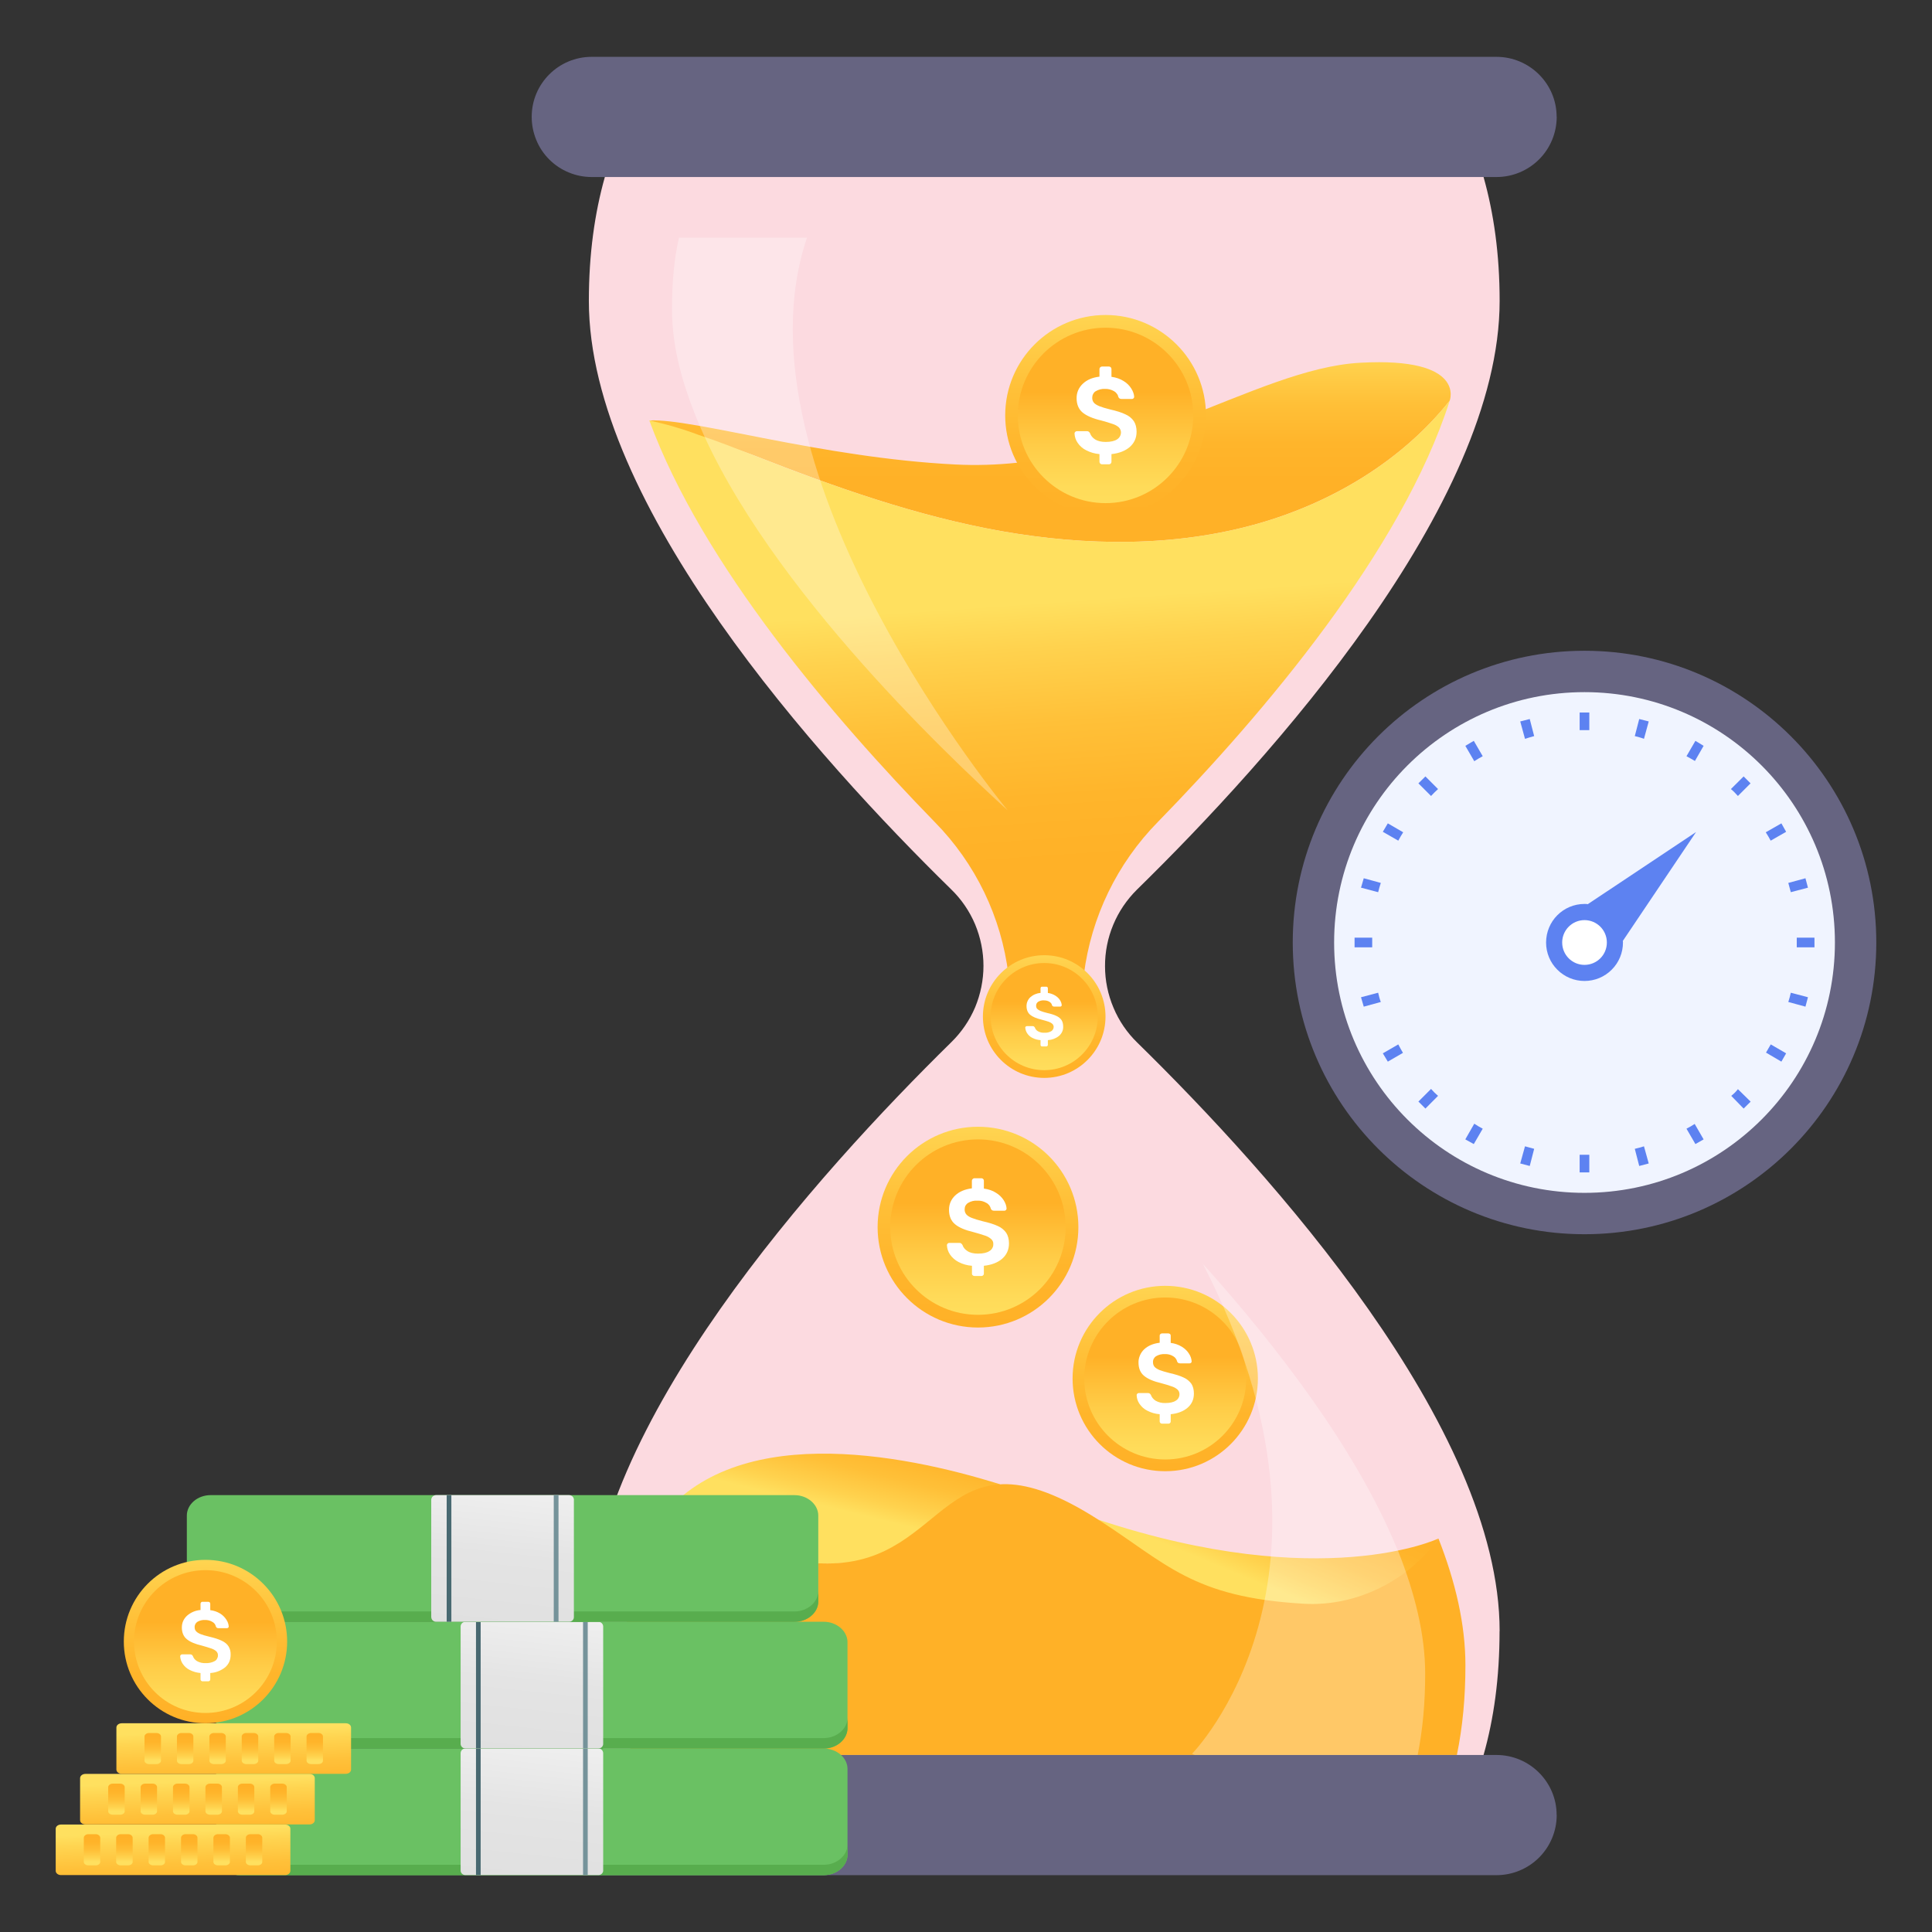 <svg width="24" height="24" viewBox="0 0 24 24" fill="none" xmlns="http://www.w3.org/2000/svg">
<rect x="0" y="0" width="24" height="24" fill="#333333" stroke="none"/>
<g clip-path="url(#clip0_2374_5487)">
<path d="M18.628 20.262C18.628 20.843 18.557 21.352 18.429 21.802H7.514C7.387 21.352 7.315 20.843 7.315 20.262C7.315 17.725 10.166 14.569 11.816 12.948C11.943 12.824 12.044 12.677 12.113 12.514C12.181 12.35 12.217 12.175 12.217 11.998C12.217 11.821 12.181 11.646 12.113 11.482C12.044 11.319 11.943 11.171 11.816 11.048C10.161 9.427 7.315 6.271 7.315 3.738C7.315 3.157 7.387 2.648 7.514 2.198H18.429C18.556 2.648 18.629 3.157 18.629 3.738C18.629 6.271 15.778 9.431 14.123 11.052C13.998 11.176 13.897 11.324 13.829 11.488C13.761 11.651 13.726 11.826 13.727 12.003C13.727 12.18 13.763 12.355 13.832 12.518C13.9 12.681 14.001 12.829 14.128 12.952C15.782 14.573 18.629 17.725 18.629 20.262H18.628Z" fill="#FCDAE0"/>
<path d="M14.475 18.276C15.111 18.276 15.626 17.76 15.626 17.124C15.626 16.489 15.111 15.973 14.475 15.973C13.839 15.973 13.324 16.489 13.324 17.124C13.324 17.76 13.839 18.276 14.475 18.276Z" fill="url(#paint0_linear_2374_5487)"/>
<path d="M14.475 18.13C15.031 18.13 15.481 17.68 15.481 17.124C15.481 16.569 15.031 16.118 14.475 16.118C13.92 16.118 13.469 16.569 13.469 17.124C13.469 17.68 13.92 18.13 14.475 18.13Z" fill="url(#paint1_linear_2374_5487)"/>
<path d="M14.415 17.677C14.412 17.674 14.409 17.671 14.408 17.667C14.406 17.663 14.406 17.659 14.406 17.655V17.568C14.352 17.564 14.3 17.549 14.252 17.524C14.213 17.505 14.18 17.475 14.155 17.439C14.133 17.407 14.121 17.37 14.12 17.331C14.12 17.328 14.12 17.325 14.122 17.322C14.123 17.319 14.125 17.316 14.127 17.314C14.13 17.311 14.133 17.309 14.136 17.307C14.14 17.306 14.143 17.305 14.147 17.305H14.259C14.269 17.305 14.277 17.307 14.282 17.311C14.287 17.314 14.293 17.321 14.297 17.329C14.307 17.357 14.326 17.381 14.355 17.4C14.392 17.421 14.434 17.431 14.477 17.429C14.534 17.429 14.578 17.419 14.607 17.399C14.621 17.391 14.633 17.379 14.64 17.365C14.648 17.351 14.652 17.335 14.652 17.319C14.652 17.308 14.65 17.298 14.646 17.288C14.642 17.279 14.636 17.27 14.629 17.263C14.609 17.245 14.586 17.232 14.561 17.224C14.517 17.208 14.472 17.195 14.427 17.183C14.329 17.16 14.257 17.129 14.212 17.091C14.166 17.053 14.143 16.998 14.143 16.926C14.142 16.896 14.149 16.865 14.161 16.837C14.173 16.808 14.191 16.783 14.213 16.762C14.261 16.717 14.325 16.69 14.406 16.68V16.594C14.406 16.59 14.406 16.586 14.408 16.582C14.409 16.578 14.412 16.575 14.415 16.572C14.42 16.567 14.428 16.564 14.436 16.564H14.513C14.522 16.564 14.529 16.567 14.535 16.572C14.538 16.575 14.54 16.578 14.541 16.582C14.543 16.586 14.543 16.59 14.543 16.594V16.682C14.592 16.688 14.639 16.704 14.682 16.73C14.721 16.755 14.75 16.783 14.77 16.816C14.789 16.844 14.8 16.876 14.803 16.91C14.803 16.914 14.803 16.917 14.802 16.92C14.8 16.924 14.798 16.927 14.796 16.929C14.793 16.931 14.79 16.933 14.787 16.934C14.784 16.936 14.781 16.936 14.777 16.936H14.659C14.641 16.936 14.629 16.929 14.623 16.914C14.62 16.9 14.614 16.887 14.605 16.875C14.597 16.864 14.586 16.854 14.573 16.847C14.542 16.828 14.506 16.819 14.469 16.821C14.432 16.819 14.394 16.828 14.362 16.847C14.349 16.855 14.339 16.866 14.332 16.879C14.325 16.893 14.322 16.908 14.323 16.923C14.323 16.945 14.329 16.964 14.342 16.979C14.355 16.994 14.376 17.007 14.404 17.019C14.433 17.03 14.474 17.043 14.527 17.056C14.601 17.073 14.66 17.091 14.703 17.112C14.742 17.129 14.775 17.156 14.8 17.19C14.82 17.222 14.831 17.262 14.831 17.311C14.831 17.384 14.805 17.442 14.753 17.487C14.701 17.532 14.631 17.559 14.543 17.568V17.655C14.543 17.659 14.543 17.663 14.541 17.667C14.54 17.671 14.538 17.674 14.535 17.677C14.532 17.68 14.529 17.682 14.525 17.683C14.521 17.685 14.517 17.686 14.513 17.685H14.435C14.428 17.685 14.42 17.683 14.415 17.677Z" fill="white"/>
<path d="M18.009 4.977C17.415 5.724 16.55 6.241 15.629 6.504C14.599 6.797 13.496 6.784 12.44 6.598C11.387 6.411 10.369 6.05 9.373 5.66C9.143 5.571 8.299 5.3 8.066 5.223C8.613 5.194 10.195 5.686 11.867 5.77C13.954 5.876 15.583 4.574 16.902 4.506C18.217 4.434 18.009 4.977 18.009 4.977Z" fill="url(#paint2_linear_2374_5487)"/>
<path d="M17.869 19.112C17.572 19.586 17.34 19.936 16.211 19.989C15.688 20.014 14.34 19.608 13.644 18.878C16.427 19.799 17.869 19.112 17.869 19.112L17.869 19.112Z" fill="url(#paint3_linear_2374_5487)"/>
<path d="M12.527 12.108H13.464C13.554 11.393 13.877 10.726 14.382 10.212C15.702 8.859 17.415 6.836 18.009 4.977C17.415 5.724 16.55 6.242 15.629 6.504C14.599 6.797 13.496 6.784 12.44 6.598C11.387 6.411 10.369 6.051 9.373 5.66C9.143 5.571 8.91 5.478 8.677 5.402C8.478 5.327 8.274 5.268 8.066 5.223C8.723 7.013 10.352 8.918 11.612 10.212C12.118 10.726 12.44 11.392 12.527 12.108H12.527Z" fill="url(#paint4_linear_2374_5487)"/>
<path d="M12.422 18.438C12.07 18.955 11.379 19.422 10.28 19.422C9.686 19.422 8.978 19.286 8.138 18.951C9.058 17.636 11.196 18.056 12.422 18.438Z" fill="url(#paint5_linear_2374_5487)"/>
<path d="M17.869 19.112C17.823 19.18 17.77 19.244 17.712 19.303C17.33 19.714 16.762 19.956 16.194 19.922C14.807 19.842 14.493 19.422 13.644 18.878C11.699 17.632 11.81 19.422 10.28 19.422C9.686 19.422 8.978 19.286 8.138 18.951C7.887 19.549 7.739 20.134 7.739 20.686C7.739 21.085 7.773 21.449 7.845 21.801H18.098C18.17 21.449 18.204 21.085 18.204 20.686C18.204 20.181 18.081 19.651 17.869 19.112H17.869Z" fill="url(#paint6_linear_2374_5487)"/>
<path d="M19.338 22.546V22.55C19.337 22.748 19.258 22.937 19.117 23.077C18.977 23.216 18.787 23.294 18.59 23.294H7.35C7.252 23.294 7.155 23.275 7.065 23.238C6.975 23.2 6.893 23.145 6.823 23.076C6.754 23.007 6.699 22.925 6.662 22.835C6.625 22.744 6.605 22.648 6.605 22.55V22.546C6.605 22.135 6.939 21.801 7.35 21.801H18.589C19 21.801 19.337 22.135 19.337 22.546H19.338Z" fill="#666481"/>
<path d="M19.338 1.45V1.454C19.337 1.652 19.258 1.842 19.118 1.981C18.977 2.121 18.788 2.199 18.59 2.199H7.35C7.252 2.199 7.155 2.18 7.065 2.142C6.974 2.105 6.892 2.05 6.823 1.981C6.754 1.912 6.699 1.83 6.662 1.739C6.625 1.649 6.605 1.552 6.605 1.454V1.451C6.605 1.039 6.939 0.706 7.35 0.706H18.589C19 0.706 19.337 1.039 19.337 1.451L19.338 1.45Z" fill="#666481"/>
<path opacity="0.3" d="M12.515 10.064C11.775 9.39 9.351 7.106 8.587 5.025C8.578 4.999 8.568 4.976 8.561 4.953C8.423 4.57 8.348 4.197 8.348 3.84C8.348 3.525 8.371 3.234 8.434 2.952H10.025C9.036 5.868 12.516 10.064 12.516 10.064H12.515ZM14.808 21.786L14.842 21.801H17.611C17.674 21.481 17.704 21.153 17.704 20.791C17.704 20.307 17.577 19.796 17.369 19.27C17.361 19.252 17.354 19.237 17.346 19.218C16.839 17.996 15.867 16.729 14.942 15.699C16.959 19.602 14.808 21.786 14.808 21.786H14.808Z" fill="white"/>
<path d="M12.972 13.39C13.392 13.39 13.733 13.049 13.733 12.628C13.733 12.207 13.392 11.866 12.972 11.866C12.551 11.866 12.21 12.207 12.21 12.628C12.21 13.049 12.551 13.39 12.972 13.39Z" fill="url(#paint7_linear_2374_5487)"/>
<path d="M12.972 13.294C13.339 13.294 13.637 12.996 13.637 12.628C13.637 12.261 13.339 11.963 12.972 11.963C12.604 11.963 12.306 12.261 12.306 12.628C12.306 12.996 12.604 13.294 12.972 13.294Z" fill="url(#paint8_linear_2374_5487)"/>
<path d="M12.932 12.994C12.93 12.992 12.928 12.99 12.927 12.987C12.926 12.985 12.926 12.982 12.926 12.979V12.921C12.89 12.919 12.856 12.909 12.824 12.893C12.798 12.88 12.776 12.86 12.76 12.836C12.746 12.815 12.738 12.79 12.736 12.765C12.736 12.761 12.738 12.757 12.742 12.753C12.743 12.751 12.745 12.75 12.748 12.749C12.75 12.748 12.752 12.747 12.755 12.747H12.829C12.835 12.747 12.84 12.749 12.844 12.751C12.848 12.754 12.851 12.758 12.855 12.763C12.861 12.783 12.875 12.8 12.893 12.81C12.917 12.824 12.945 12.831 12.973 12.829C13.003 12.831 13.033 12.825 13.059 12.81C13.068 12.804 13.076 12.797 13.081 12.787C13.086 12.778 13.089 12.768 13.089 12.757C13.089 12.75 13.088 12.743 13.085 12.737C13.082 12.73 13.079 12.724 13.074 12.72C13.061 12.708 13.045 12.699 13.029 12.693C12.999 12.683 12.97 12.675 12.94 12.667C12.875 12.651 12.827 12.631 12.797 12.606C12.767 12.581 12.752 12.544 12.752 12.497C12.752 12.476 12.756 12.456 12.764 12.438C12.772 12.419 12.784 12.402 12.799 12.388C12.834 12.357 12.879 12.338 12.926 12.334V12.277C12.926 12.271 12.928 12.266 12.932 12.262C12.934 12.261 12.936 12.259 12.938 12.258C12.941 12.257 12.943 12.257 12.946 12.257H12.997C13.003 12.257 13.008 12.259 13.011 12.262C13.015 12.266 13.017 12.271 13.017 12.277V12.335C13.049 12.339 13.08 12.35 13.108 12.367C13.134 12.383 13.154 12.402 13.167 12.423C13.181 12.445 13.188 12.466 13.189 12.486C13.189 12.489 13.189 12.491 13.188 12.493C13.187 12.495 13.186 12.497 13.184 12.499C13.182 12.501 13.181 12.502 13.178 12.503C13.176 12.504 13.174 12.504 13.171 12.504H13.094C13.082 12.504 13.074 12.499 13.069 12.489C13.066 12.471 13.055 12.456 13.037 12.445C13.019 12.433 12.995 12.427 12.968 12.427C12.943 12.425 12.918 12.432 12.897 12.444C12.888 12.45 12.882 12.457 12.877 12.466C12.873 12.475 12.87 12.485 12.871 12.494C12.871 12.509 12.875 12.521 12.883 12.531C12.895 12.543 12.909 12.552 12.925 12.558C12.944 12.566 12.971 12.574 13.006 12.583C13.055 12.594 13.094 12.606 13.122 12.62C13.148 12.631 13.171 12.649 13.187 12.672C13.2 12.693 13.207 12.719 13.207 12.752C13.208 12.774 13.204 12.796 13.195 12.816C13.186 12.836 13.172 12.854 13.156 12.868C13.116 12.9 13.067 12.918 13.017 12.921V12.979C13.017 12.985 13.015 12.99 13.011 12.993C13.009 12.995 13.007 12.997 13.005 12.998C13.002 12.999 13 12.999 12.997 12.999H12.946C12.94 12.999 12.935 12.997 12.931 12.994H12.932Z" fill="white"/>
<path d="M12.149 16.491C12.838 16.491 13.396 15.932 13.396 15.244C13.396 14.555 12.838 13.997 12.149 13.997C11.46 13.997 10.902 14.555 10.902 15.244C10.902 15.932 11.46 16.491 12.149 16.491Z" fill="url(#paint9_linear_2374_5487)"/>
<path d="M12.149 16.333C12.75 16.333 13.238 15.846 13.238 15.244C13.238 14.642 12.75 14.154 12.149 14.154C11.547 14.154 11.059 14.642 11.059 15.244C11.059 15.846 11.547 16.333 12.149 16.333Z" fill="url(#paint10_linear_2374_5487)"/>
<path d="M12.083 15.842C12.08 15.839 12.077 15.836 12.076 15.832C12.074 15.828 12.073 15.823 12.074 15.819V15.724C12.015 15.72 11.959 15.704 11.907 15.677C11.865 15.655 11.829 15.624 11.802 15.585C11.778 15.55 11.765 15.51 11.763 15.468C11.763 15.461 11.766 15.454 11.772 15.448C11.775 15.445 11.778 15.443 11.782 15.442C11.785 15.44 11.789 15.44 11.793 15.44H11.915C11.925 15.44 11.934 15.441 11.939 15.446C11.945 15.45 11.951 15.456 11.956 15.465C11.966 15.496 11.987 15.522 12.019 15.542C12.051 15.563 12.095 15.573 12.15 15.573C12.213 15.573 12.26 15.562 12.291 15.541C12.306 15.532 12.319 15.52 12.327 15.504C12.336 15.489 12.34 15.472 12.339 15.454C12.34 15.443 12.338 15.432 12.334 15.422C12.329 15.411 12.323 15.402 12.315 15.394C12.294 15.375 12.269 15.36 12.242 15.351C12.194 15.335 12.146 15.32 12.097 15.307C11.991 15.282 11.912 15.249 11.863 15.207C11.814 15.166 11.789 15.107 11.789 15.029C11.789 14.959 11.814 14.9 11.865 14.851C11.916 14.803 11.985 14.773 12.073 14.762V14.669C12.073 14.659 12.077 14.652 12.083 14.646C12.089 14.64 12.097 14.636 12.106 14.637H12.19C12.194 14.636 12.198 14.637 12.202 14.639C12.206 14.64 12.21 14.643 12.213 14.646C12.216 14.649 12.219 14.652 12.22 14.656C12.222 14.661 12.222 14.665 12.222 14.669V14.765C12.281 14.773 12.331 14.79 12.372 14.817C12.411 14.84 12.444 14.872 12.468 14.909C12.49 14.944 12.502 14.978 12.504 15.012C12.504 15.015 12.503 15.019 12.502 15.023C12.501 15.026 12.499 15.029 12.496 15.032C12.493 15.034 12.49 15.037 12.487 15.038C12.483 15.039 12.479 15.04 12.476 15.04H12.348C12.329 15.04 12.316 15.032 12.309 15.016C12.305 15.001 12.299 14.986 12.29 14.974C12.28 14.962 12.269 14.951 12.255 14.944C12.221 14.923 12.182 14.913 12.142 14.915C12.101 14.912 12.061 14.922 12.026 14.943C12.012 14.952 12.001 14.964 11.993 14.978C11.986 14.993 11.983 15.009 11.983 15.025C11.983 15.05 11.991 15.07 12.004 15.086C12.018 15.102 12.041 15.117 12.071 15.129C12.103 15.142 12.147 15.155 12.204 15.17C12.284 15.188 12.348 15.208 12.395 15.23C12.437 15.248 12.474 15.278 12.5 15.315C12.522 15.35 12.534 15.393 12.534 15.446C12.534 15.524 12.505 15.588 12.449 15.637C12.393 15.685 12.317 15.714 12.222 15.724V15.819C12.222 15.823 12.222 15.827 12.22 15.832C12.219 15.836 12.216 15.839 12.213 15.842C12.21 15.845 12.206 15.848 12.202 15.849C12.198 15.851 12.194 15.851 12.19 15.851H12.106C12.097 15.851 12.089 15.848 12.083 15.842Z" fill="white"/>
<path d="M13.734 6.407C14.422 6.407 14.981 5.849 14.981 5.16C14.981 4.472 14.422 3.913 13.734 3.913C13.045 3.913 12.487 4.472 12.487 5.16C12.487 5.849 13.045 6.407 13.734 6.407Z" fill="url(#paint11_linear_2374_5487)"/>
<path d="M13.734 6.25C14.335 6.25 14.823 5.762 14.823 5.16C14.823 4.559 14.335 4.071 13.734 4.071C13.132 4.071 12.644 4.559 12.644 5.16C12.644 5.762 13.132 6.25 13.734 6.25Z" fill="url(#paint12_linear_2374_5487)"/>
<path d="M13.668 5.759C13.665 5.756 13.662 5.752 13.661 5.748C13.659 5.744 13.658 5.74 13.658 5.735V5.641C13.6 5.636 13.544 5.62 13.492 5.593C13.45 5.572 13.413 5.54 13.387 5.501C13.363 5.467 13.35 5.426 13.348 5.384C13.348 5.377 13.351 5.371 13.357 5.365C13.36 5.362 13.363 5.36 13.367 5.358C13.37 5.357 13.374 5.356 13.378 5.356H13.5C13.51 5.356 13.519 5.358 13.524 5.362C13.53 5.366 13.536 5.373 13.541 5.382C13.551 5.412 13.572 5.438 13.604 5.459C13.636 5.479 13.68 5.49 13.735 5.49C13.797 5.49 13.845 5.479 13.877 5.458C13.891 5.449 13.904 5.436 13.912 5.421C13.921 5.406 13.925 5.388 13.925 5.371C13.925 5.36 13.923 5.349 13.918 5.338C13.914 5.328 13.908 5.318 13.9 5.31C13.879 5.291 13.854 5.277 13.826 5.268C13.779 5.251 13.73 5.237 13.682 5.224C13.575 5.199 13.497 5.165 13.448 5.124C13.399 5.083 13.374 5.023 13.374 4.946C13.374 4.876 13.399 4.817 13.45 4.768C13.501 4.719 13.57 4.689 13.658 4.679V4.586C13.658 4.576 13.662 4.568 13.668 4.562C13.674 4.556 13.682 4.553 13.691 4.553H13.774C13.779 4.553 13.783 4.554 13.787 4.555C13.791 4.557 13.795 4.559 13.798 4.562C13.801 4.565 13.803 4.569 13.805 4.573C13.806 4.577 13.807 4.581 13.807 4.586V4.681C13.866 4.689 13.916 4.707 13.957 4.733C13.996 4.756 14.029 4.788 14.053 4.826C14.075 4.861 14.087 4.895 14.089 4.928C14.089 4.932 14.088 4.936 14.087 4.939C14.086 4.942 14.084 4.946 14.081 4.948C14.078 4.951 14.075 4.953 14.072 4.954C14.068 4.956 14.065 4.956 14.061 4.956H13.933C13.914 4.957 13.901 4.949 13.893 4.932C13.89 4.917 13.884 4.903 13.874 4.891C13.865 4.878 13.854 4.868 13.84 4.86C13.806 4.84 13.767 4.83 13.727 4.831C13.687 4.829 13.646 4.839 13.611 4.86C13.597 4.868 13.586 4.881 13.579 4.895C13.571 4.91 13.568 4.926 13.568 4.942C13.568 4.966 13.575 4.986 13.589 5.003C13.603 5.019 13.626 5.033 13.657 5.046C13.688 5.058 13.732 5.072 13.789 5.086C13.869 5.104 13.933 5.124 13.98 5.147C14.022 5.165 14.059 5.194 14.085 5.232C14.107 5.266 14.119 5.31 14.119 5.363C14.119 5.441 14.09 5.504 14.034 5.553C13.978 5.601 13.902 5.631 13.807 5.641V5.735C13.807 5.74 13.806 5.744 13.805 5.748C13.803 5.752 13.801 5.756 13.798 5.759C13.795 5.762 13.791 5.764 13.787 5.766C13.783 5.767 13.779 5.768 13.774 5.768H13.691C13.682 5.768 13.674 5.765 13.668 5.759Z" fill="white"/>
<path d="M10.528 21.974V23.041C10.528 23.179 10.394 23.294 10.233 23.294H2.981C2.816 23.294 2.685 23.179 2.685 23.041V21.974C2.685 21.835 2.816 21.721 2.981 21.721H10.233C10.394 21.721 10.528 21.835 10.528 21.974Z" fill="#6AC163"/>
<path d="M10.528 22.913V23.042C10.528 23.178 10.395 23.294 10.233 23.294H2.98C2.814 23.294 2.685 23.178 2.685 23.042V22.913C2.685 23.049 2.814 23.165 2.98 23.165H10.233C10.395 23.165 10.528 23.049 10.528 22.913Z" fill="#58AD4E"/>
<path d="M7.493 21.78V23.234C7.494 23.242 7.492 23.25 7.489 23.257C7.486 23.264 7.481 23.271 7.476 23.276C7.47 23.282 7.463 23.286 7.456 23.289C7.449 23.292 7.441 23.293 7.433 23.293H5.782C5.774 23.293 5.767 23.292 5.759 23.289C5.752 23.286 5.745 23.282 5.739 23.276C5.734 23.271 5.729 23.264 5.726 23.257C5.723 23.25 5.722 23.242 5.722 23.234V21.78C5.722 21.747 5.747 21.72 5.782 21.72H7.433C7.468 21.72 7.493 21.747 7.493 21.78Z" fill="url(#paint13_linear_2374_5487)"/>
<path d="M7.243 21.721V23.293H7.301V21.721H7.243ZM5.913 23.293H5.971V21.721H5.913V23.293Z" fill="url(#paint14_linear_2374_5487)"/>
<path d="M10.528 20.4V21.467C10.528 21.605 10.394 21.721 10.233 21.721H2.981C2.816 21.721 2.685 21.605 2.685 21.467V20.4C2.685 20.262 2.816 20.146 2.981 20.146H10.233C10.394 20.146 10.528 20.262 10.528 20.4V20.4Z" fill="#6AC163"/>
<path d="M10.528 21.339V21.468C10.528 21.605 10.395 21.721 10.233 21.721H2.98C2.814 21.721 2.685 21.604 2.685 21.468V21.339C2.685 21.475 2.814 21.591 2.98 21.591H10.233C10.395 21.591 10.528 21.475 10.528 21.339V21.339Z" fill="#58AD4E"/>
<path d="M7.493 20.206V21.66C7.494 21.668 7.492 21.676 7.489 21.683C7.486 21.691 7.482 21.697 7.476 21.703C7.47 21.709 7.464 21.713 7.456 21.716C7.449 21.719 7.441 21.72 7.433 21.72H5.782C5.774 21.72 5.766 21.719 5.759 21.716C5.752 21.713 5.745 21.709 5.739 21.703C5.734 21.697 5.729 21.691 5.726 21.683C5.723 21.676 5.722 21.668 5.722 21.66V20.206C5.722 20.174 5.747 20.147 5.782 20.147H7.433C7.468 20.147 7.493 20.174 7.493 20.206Z" fill="url(#paint15_linear_2374_5487)"/>
<path d="M7.243 20.147V21.72H7.301V20.147H7.243ZM5.913 21.72H5.971V20.147H5.913V21.72Z" fill="url(#paint16_linear_2374_5487)"/>
<path d="M10.165 18.827V19.894C10.165 20.032 10.031 20.147 9.869 20.147H2.617C2.452 20.147 2.321 20.032 2.321 19.894V18.827C2.321 18.689 2.452 18.573 2.617 18.573H9.869C10.031 18.573 10.165 18.689 10.165 18.827Z" fill="#6AC163"/>
<path d="M10.165 19.765V19.895C10.165 20.031 10.032 20.147 9.869 20.147H2.616C2.45 20.147 2.321 20.031 2.321 19.895V19.765C2.321 19.901 2.451 20.018 2.617 20.018H9.87C10.032 20.018 10.165 19.901 10.165 19.765Z" fill="#58AD4E"/>
<path d="M7.129 18.633V20.087C7.129 20.095 7.128 20.102 7.125 20.11C7.122 20.117 7.117 20.124 7.112 20.129C7.106 20.135 7.099 20.139 7.092 20.142C7.085 20.145 7.077 20.146 7.069 20.146H5.418C5.41 20.146 5.402 20.145 5.395 20.142C5.387 20.139 5.381 20.135 5.375 20.129C5.369 20.124 5.365 20.117 5.362 20.11C5.359 20.102 5.357 20.094 5.357 20.086V18.633C5.357 18.6 5.383 18.573 5.418 18.573H7.069C7.104 18.573 7.13 18.6 7.13 18.634L7.129 18.633Z" fill="url(#paint17_linear_2374_5487)"/>
<path d="M6.879 18.573V20.146H6.938V18.573H6.879ZM5.549 20.146H5.607V18.573H5.549V20.146H5.549Z" fill="url(#paint18_linear_2374_5487)"/>
<path d="M0.692 22.718V23.24C0.692 23.27 0.722 23.293 0.758 23.293H3.54C3.577 23.293 3.607 23.27 3.607 23.24V22.718C3.607 22.688 3.577 22.665 3.54 22.665H0.758C0.722 22.665 0.692 22.688 0.692 22.718Z" fill="url(#paint19_linear_2374_5487)"/>
<path d="M3.054 22.83V23.129C3.054 23.153 3.08 23.172 3.111 23.172H3.202C3.234 23.172 3.258 23.153 3.258 23.129V22.83C3.258 22.806 3.234 22.785 3.202 22.785H3.11C3.08 22.785 3.054 22.806 3.054 22.83H3.054Z" fill="url(#paint20_linear_2374_5487)"/>
<path d="M2.651 22.83V23.129C2.651 23.153 2.677 23.172 2.708 23.172H2.799C2.831 23.172 2.856 23.153 2.856 23.129V22.83C2.856 22.806 2.831 22.785 2.799 22.785H2.708C2.677 22.785 2.651 22.806 2.651 22.83Z" fill="url(#paint21_linear_2374_5487)"/>
<path d="M2.249 22.83V23.129C2.249 23.153 2.274 23.172 2.305 23.172H2.397C2.429 23.172 2.453 23.153 2.453 23.129V22.83C2.453 22.806 2.429 22.785 2.397 22.785H2.305C2.274 22.785 2.249 22.806 2.249 22.83Z" fill="url(#paint22_linear_2374_5487)"/>
<path d="M1.846 22.83V23.129C1.846 23.153 1.872 23.172 1.902 23.172H1.994C2.026 23.172 2.05 23.153 2.05 23.129V22.83C2.05 22.806 2.026 22.785 1.994 22.785H1.902C1.872 22.785 1.846 22.806 1.846 22.83Z" fill="url(#paint23_linear_2374_5487)"/>
<path d="M1.443 22.83V23.129C1.443 23.153 1.469 23.172 1.5 23.172H1.591C1.623 23.172 1.648 23.153 1.648 23.129V22.83C1.648 22.806 1.623 22.785 1.591 22.785H1.499C1.469 22.785 1.443 22.806 1.443 22.83Z" fill="url(#paint24_linear_2374_5487)"/>
<path d="M1.041 22.83V23.129C1.041 23.153 1.066 23.172 1.097 23.172H1.189C1.22 23.172 1.245 23.153 1.245 23.129V22.83C1.245 22.806 1.22 22.785 1.189 22.785H1.097C1.067 22.785 1.041 22.806 1.041 22.83Z" fill="url(#paint25_linear_2374_5487)"/>
<path d="M0.995 22.089V22.611C0.995 22.641 1.025 22.664 1.062 22.664H3.844C3.881 22.664 3.91 22.641 3.91 22.611V22.089C3.91 22.059 3.881 22.036 3.844 22.036H1.062C1.025 22.036 0.995 22.059 0.995 22.089L0.995 22.089Z" fill="url(#paint26_linear_2374_5487)"/>
<path d="M3.357 22.201V22.5C3.357 22.524 3.383 22.543 3.413 22.543H3.505C3.537 22.543 3.562 22.524 3.562 22.5V22.201C3.562 22.177 3.537 22.157 3.505 22.157H3.413C3.383 22.157 3.357 22.177 3.357 22.201Z" fill="url(#paint27_linear_2374_5487)"/>
<path d="M2.955 22.201V22.5C2.955 22.524 2.981 22.543 3.011 22.543H3.103C3.135 22.543 3.159 22.524 3.159 22.5V22.201C3.159 22.177 3.135 22.157 3.103 22.157H3.011C2.981 22.157 2.955 22.177 2.955 22.201H2.955Z" fill="url(#paint28_linear_2374_5487)"/>
<path d="M2.552 22.201V22.5C2.552 22.524 2.578 22.543 2.609 22.543H2.7C2.732 22.543 2.757 22.524 2.757 22.5V22.201C2.757 22.177 2.732 22.157 2.7 22.157H2.609C2.578 22.157 2.552 22.177 2.552 22.201Z" fill="url(#paint29_linear_2374_5487)"/>
<path d="M2.149 22.201V22.5C2.149 22.524 2.175 22.543 2.206 22.543H2.298C2.329 22.543 2.354 22.524 2.354 22.5V22.201C2.354 22.177 2.329 22.157 2.298 22.157H2.206C2.175 22.157 2.149 22.177 2.149 22.201Z" fill="url(#paint30_linear_2374_5487)"/>
<path d="M1.747 22.201V22.5C1.747 22.524 1.773 22.543 1.803 22.543H1.895C1.927 22.543 1.951 22.524 1.951 22.5V22.201C1.951 22.177 1.927 22.157 1.895 22.157H1.803C1.773 22.157 1.747 22.177 1.747 22.201H1.747Z" fill="url(#paint31_linear_2374_5487)"/>
<path d="M1.344 22.201V22.5C1.344 22.524 1.37 22.543 1.401 22.543H1.492C1.524 22.543 1.549 22.524 1.549 22.5V22.201C1.549 22.177 1.524 22.157 1.492 22.157H1.4C1.37 22.157 1.344 22.177 1.344 22.201Z" fill="url(#paint32_linear_2374_5487)"/>
<path d="M1.446 21.46V21.982C1.446 22.012 1.476 22.035 1.513 22.035H4.295C4.332 22.035 4.361 22.012 4.361 21.982V21.46C4.361 21.43 4.332 21.407 4.295 21.407H1.513C1.476 21.407 1.446 21.43 1.446 21.46Z" fill="url(#paint33_linear_2374_5487)"/>
<path d="M3.808 21.572V21.871C3.808 21.895 3.834 21.914 3.865 21.914H3.956C3.988 21.914 4.012 21.895 4.012 21.871V21.572C4.012 21.548 3.988 21.528 3.956 21.528H3.865C3.834 21.528 3.808 21.548 3.808 21.572Z" fill="url(#paint34_linear_2374_5487)"/>
<path d="M3.406 21.572V21.871C3.406 21.895 3.431 21.914 3.462 21.914H3.553C3.585 21.914 3.61 21.895 3.61 21.871V21.572C3.61 21.548 3.585 21.528 3.553 21.528H3.462C3.432 21.528 3.406 21.548 3.406 21.572Z" fill="url(#paint35_linear_2374_5487)"/>
<path d="M3.003 21.572V21.871C3.003 21.895 3.029 21.914 3.06 21.914H3.151C3.183 21.914 3.208 21.895 3.208 21.871V21.572C3.208 21.548 3.183 21.528 3.151 21.528H3.059C3.029 21.528 3.003 21.548 3.003 21.572H3.003Z" fill="url(#paint36_linear_2374_5487)"/>
<path d="M2.601 21.572V21.871C2.601 21.895 2.626 21.914 2.657 21.914H2.748C2.78 21.914 2.805 21.895 2.805 21.871V21.572C2.805 21.548 2.78 21.528 2.748 21.528H2.657C2.626 21.528 2.601 21.548 2.601 21.572Z" fill="url(#paint37_linear_2374_5487)"/>
<path d="M2.198 21.572V21.871C2.198 21.895 2.224 21.914 2.254 21.914H2.346C2.378 21.914 2.402 21.895 2.402 21.871V21.572C2.402 21.548 2.378 21.528 2.346 21.528H2.254C2.224 21.528 2.198 21.548 2.198 21.572Z" fill="url(#paint38_linear_2374_5487)"/>
<path d="M1.795 21.572V21.871C1.795 21.895 1.821 21.914 1.852 21.914H1.943C1.975 21.914 2 21.895 2 21.871V21.572C2 21.548 1.975 21.528 1.943 21.528H1.851C1.821 21.528 1.795 21.548 1.795 21.572H1.795Z" fill="url(#paint39_linear_2374_5487)"/>
<path d="M2.552 21.407C3.113 21.407 3.567 20.952 3.567 20.392C3.567 19.831 3.113 19.377 2.552 19.377C1.992 19.377 1.538 19.831 1.538 20.392C1.538 20.952 1.992 21.407 2.552 21.407Z" fill="url(#paint40_linear_2374_5487)"/>
<path d="M2.552 21.279C3.042 21.279 3.439 20.882 3.439 20.392C3.439 19.902 3.042 19.505 2.552 19.505C2.062 19.505 1.665 19.902 1.665 20.392C1.665 20.882 2.062 21.279 2.552 21.279Z" fill="url(#paint41_linear_2374_5487)"/>
<path d="M2.499 20.879C2.496 20.877 2.494 20.873 2.493 20.87C2.491 20.867 2.491 20.863 2.491 20.86V20.783C2.444 20.779 2.398 20.766 2.355 20.744C2.321 20.727 2.292 20.701 2.27 20.669C2.251 20.641 2.24 20.608 2.238 20.574C2.238 20.568 2.241 20.563 2.246 20.558C2.248 20.556 2.251 20.554 2.253 20.553C2.256 20.552 2.259 20.551 2.263 20.551H2.361C2.37 20.551 2.377 20.553 2.382 20.556C2.387 20.559 2.391 20.565 2.396 20.572C2.404 20.597 2.42 20.618 2.447 20.635C2.479 20.653 2.517 20.662 2.554 20.66C2.594 20.662 2.634 20.653 2.669 20.634C2.681 20.627 2.691 20.616 2.697 20.604C2.704 20.591 2.708 20.578 2.707 20.563C2.708 20.554 2.706 20.545 2.703 20.537C2.699 20.528 2.694 20.52 2.688 20.514C2.671 20.498 2.65 20.487 2.628 20.479C2.589 20.466 2.55 20.454 2.51 20.443C2.424 20.423 2.36 20.396 2.32 20.362C2.28 20.329 2.259 20.28 2.259 20.218C2.259 20.16 2.28 20.112 2.322 20.072C2.369 20.03 2.428 20.005 2.491 20V19.924C2.491 19.921 2.491 19.917 2.493 19.914C2.494 19.91 2.496 19.907 2.499 19.905C2.501 19.902 2.504 19.901 2.507 19.899C2.511 19.898 2.514 19.898 2.517 19.898H2.586C2.594 19.898 2.6 19.9 2.605 19.905C2.61 19.91 2.612 19.916 2.612 19.924V20.002C2.655 20.007 2.697 20.021 2.735 20.044C2.766 20.063 2.792 20.089 2.812 20.12C2.83 20.148 2.84 20.176 2.841 20.203C2.842 20.206 2.841 20.209 2.84 20.212C2.839 20.215 2.837 20.217 2.835 20.22C2.833 20.222 2.83 20.223 2.827 20.224C2.825 20.226 2.822 20.226 2.819 20.226H2.714C2.699 20.226 2.688 20.22 2.682 20.206C2.68 20.194 2.674 20.182 2.667 20.172C2.659 20.162 2.65 20.154 2.639 20.148C2.611 20.131 2.579 20.123 2.547 20.124C2.514 20.122 2.481 20.13 2.452 20.147C2.441 20.154 2.432 20.164 2.426 20.176C2.42 20.188 2.417 20.201 2.418 20.214C2.418 20.234 2.423 20.25 2.435 20.263C2.446 20.276 2.464 20.288 2.49 20.299C2.515 20.309 2.551 20.32 2.598 20.331C2.663 20.346 2.715 20.363 2.753 20.381C2.792 20.399 2.82 20.422 2.838 20.45C2.858 20.482 2.867 20.519 2.865 20.557C2.865 20.62 2.843 20.672 2.797 20.712C2.744 20.754 2.68 20.779 2.612 20.783V20.86C2.612 20.868 2.61 20.874 2.605 20.879C2.602 20.881 2.599 20.883 2.596 20.884C2.593 20.886 2.589 20.886 2.586 20.886H2.517C2.514 20.886 2.511 20.886 2.507 20.884C2.504 20.883 2.501 20.881 2.499 20.879Z" fill="white"/>
<path d="M19.683 15.332C21.685 15.332 23.308 13.71 23.308 11.708C23.308 9.706 21.685 8.084 19.683 8.084C17.682 8.084 16.059 9.706 16.059 11.708C16.059 13.71 17.682 15.332 19.683 15.332Z" fill="#666481"/>
<path d="M19.683 14.818C21.401 14.818 22.794 13.426 22.794 11.708C22.794 9.99 21.401 8.598 19.683 8.598C17.966 8.598 16.573 9.99 16.573 11.708C16.573 13.426 17.966 14.818 19.683 14.818Z" fill="#F0F4FF"/>
<path d="M19.623 8.851H19.743V9.07H19.623V8.851Z" fill="#5D82F1"/>
<path d="M20.308 9.144C20.345 9.154 20.385 9.163 20.422 9.178L20.481 8.962L20.363 8.932L20.308 9.144Z" fill="#5D82F1"/>
<path d="M20.95 9.394C20.987 9.413 21.021 9.434 21.055 9.453L21.163 9.265L21.061 9.203L20.95 9.394Z" fill="#5D82F1"/>
<path d="M21.502 9.802C21.533 9.827 21.561 9.857 21.589 9.888L21.746 9.731L21.66 9.645L21.502 9.802Z" fill="#5D82F1"/>
<path d="M21.935 10.339C21.956 10.373 21.978 10.407 21.996 10.443L22.188 10.333L22.129 10.228L21.935 10.339H21.935Z" fill="#5D82F1"/>
<path d="M22.215 10.968C22.224 11.005 22.237 11.046 22.246 11.083L22.459 11.027L22.428 10.91L22.215 10.968Z" fill="#5D82F1"/>
<path d="M22.32 11.648H22.54V11.768H22.32V11.648Z" fill="#5D82F1"/>
<path d="M22.215 12.447L22.428 12.505L22.459 12.388L22.246 12.332C22.237 12.37 22.228 12.41 22.215 12.447Z" fill="#5D82F1"/>
<path d="M21.938 13.076L22.129 13.188L22.188 13.085L21.997 12.974L21.938 13.076Z" fill="#5D82F1"/>
<path d="M21.506 13.613L21.66 13.771L21.747 13.685L21.589 13.53C21.565 13.561 21.537 13.589 21.506 13.613Z" fill="#5D82F1"/>
<path d="M20.95 14.021L21.061 14.212L21.163 14.154L21.052 13.962C21.019 13.984 20.985 14.003 20.95 14.021Z" fill="#5D82F1"/>
<path d="M20.308 14.271L20.363 14.484L20.481 14.453L20.422 14.24C20.385 14.253 20.345 14.262 20.308 14.271Z" fill="#5D82F1"/>
<path d="M19.623 14.345H19.743V14.564H19.623V14.345Z" fill="#5D82F1"/>
<path d="M18.885 14.453L19.003 14.484L19.058 14.271C19.021 14.262 18.981 14.249 18.944 14.24L18.885 14.453Z" fill="#5D82F1"/>
<path d="M18.203 14.154L18.308 14.212L18.419 14.021C18.383 14.002 18.348 13.982 18.314 13.959L18.203 14.153V14.154Z" fill="#5D82F1"/>
<path d="M17.62 13.684L17.707 13.771L17.864 13.613C17.833 13.587 17.804 13.558 17.777 13.527L17.62 13.684Z" fill="#5D82F1"/>
<path d="M17.178 13.085L17.24 13.188L17.428 13.079C17.41 13.046 17.388 13.011 17.37 12.974L17.178 13.085Z" fill="#5D82F1"/>
<path d="M16.907 12.388L16.941 12.505L17.153 12.447C17.138 12.41 17.129 12.37 17.12 12.332L16.907 12.388Z" fill="#5D82F1"/>
<path d="M16.827 11.648H17.046V11.768H16.827V11.648Z" fill="#5D82F1"/>
<path d="M16.907 11.027L17.12 11.083C17.129 11.044 17.141 11.006 17.153 10.968L16.941 10.91L16.907 11.027H16.907Z" fill="#5D82F1"/>
<path d="M17.178 10.333L17.37 10.443C17.388 10.407 17.41 10.373 17.431 10.339L17.24 10.228L17.178 10.333Z" fill="#5D82F1"/>
<path d="M17.62 9.731L17.777 9.888C17.805 9.858 17.834 9.829 17.864 9.802L17.707 9.645L17.62 9.731Z" fill="#5D82F1"/>
<path d="M18.203 9.265L18.314 9.456C18.348 9.434 18.382 9.413 18.419 9.394L18.308 9.203L18.203 9.265Z" fill="#5D82F1"/>
<path d="M18.885 8.962L18.944 9.178C18.981 9.166 19.021 9.154 19.058 9.144L19.003 8.932L18.885 8.962Z" fill="#5D82F1"/>
<path d="M19.206 11.709C19.206 11.835 19.256 11.957 19.346 12.046C19.435 12.136 19.557 12.186 19.683 12.186C19.81 12.186 19.932 12.136 20.021 12.046C20.111 11.957 20.161 11.835 20.161 11.709C20.161 11.703 20.161 11.694 20.159 11.689L21.069 10.336L19.724 11.232C19.713 11.229 19.699 11.229 19.685 11.229C19.418 11.229 19.206 11.444 19.206 11.709Z" fill="#5D82F1"/>
<path d="M19.683 11.986C19.837 11.986 19.961 11.862 19.961 11.708C19.961 11.555 19.837 11.43 19.683 11.43C19.53 11.43 19.406 11.555 19.406 11.708C19.406 11.862 19.53 11.986 19.683 11.986Z" fill="white"/>
</g>
<defs>
<linearGradient id="paint0_linear_2374_5487" x1="14.475" y1="15.591" x2="14.475" y2="18.263" gradientUnits="userSpaceOnUse">
<stop stop-color="#FFE05F"/>
<stop offset="0.175" stop-color="#FFD24E"/>
<stop offset="0.464" stop-color="#FFC038"/>
<stop offset="0.743" stop-color="#FFB52B"/>
<stop offset="1" stop-color="#FFB127"/>
</linearGradient>
<linearGradient id="paint1_linear_2374_5487" x1="14.476" y1="18.299" x2="14.476" y2="15.982" gradientUnits="userSpaceOnUse">
<stop stop-color="#FFE05F"/>
<stop offset="0.152" stop-color="#FFDB59"/>
<stop offset="0.358" stop-color="#FFCC47"/>
<stop offset="0.595" stop-color="#FFB42B"/>
<stop offset="0.624" stop-color="#FFB127"/>
</linearGradient>
<linearGradient id="paint2_linear_2374_5487" x1="13.043" y1="4.17" x2="13.043" y2="5.969" gradientUnits="userSpaceOnUse">
<stop stop-color="#FFE05F"/>
<stop offset="0.175" stop-color="#FFD24E"/>
<stop offset="0.464" stop-color="#FFC038"/>
<stop offset="0.743" stop-color="#FFB52B"/>
<stop offset="1" stop-color="#FFB127"/>
</linearGradient>
<linearGradient id="paint3_linear_2374_5487" x1="15.501" y1="19.609" x2="16.015" y2="18.376" gradientUnits="userSpaceOnUse">
<stop stop-color="#FFE05F"/>
<stop offset="0.175" stop-color="#FFD24E"/>
<stop offset="0.464" stop-color="#FFC038"/>
<stop offset="0.743" stop-color="#FFB52B"/>
<stop offset="1" stop-color="#FFB127"/>
</linearGradient>
<linearGradient id="paint4_linear_2374_5487" x1="13.2" y1="7.465" x2="13.423" y2="10.703" gradientUnits="userSpaceOnUse">
<stop stop-color="#FFE05F"/>
<stop offset="0.175" stop-color="#FFD24E"/>
<stop offset="0.464" stop-color="#FFC038"/>
<stop offset="0.743" stop-color="#FFB52B"/>
<stop offset="1" stop-color="#FFB127"/>
</linearGradient>
<linearGradient id="paint5_linear_2374_5487" x1="10.274" y1="18.718" x2="10.55" y2="17.587" gradientUnits="userSpaceOnUse">
<stop stop-color="#FFE05F"/>
<stop offset="0.175" stop-color="#FFD24E"/>
<stop offset="0.464" stop-color="#FFC038"/>
<stop offset="0.743" stop-color="#FFB52B"/>
<stop offset="1" stop-color="#FFB127"/>
</linearGradient>
<linearGradient id="paint6_linear_2374_5487" x1="12.127" y1="8.464" x2="12.335" y2="11.498" gradientUnits="userSpaceOnUse">
<stop stop-color="#FFE05F"/>
<stop offset="0.175" stop-color="#FFD24E"/>
<stop offset="0.464" stop-color="#FFC038"/>
<stop offset="0.743" stop-color="#FFB52B"/>
<stop offset="1" stop-color="#FFB127"/>
</linearGradient>
<linearGradient id="paint7_linear_2374_5487" x1="12.972" y1="11.614" x2="12.972" y2="13.382" gradientUnits="userSpaceOnUse">
<stop stop-color="#FFE05F"/>
<stop offset="0.175" stop-color="#FFD24E"/>
<stop offset="0.464" stop-color="#FFC038"/>
<stop offset="0.743" stop-color="#FFB52B"/>
<stop offset="1" stop-color="#FFB127"/>
</linearGradient>
<linearGradient id="paint8_linear_2374_5487" x1="12.972" y1="13.405" x2="12.972" y2="11.872" gradientUnits="userSpaceOnUse">
<stop stop-color="#FFE05F"/>
<stop offset="0.152" stop-color="#FFDB59"/>
<stop offset="0.358" stop-color="#FFCC47"/>
<stop offset="0.595" stop-color="#FFB42B"/>
<stop offset="0.624" stop-color="#FFB127"/>
</linearGradient>
<linearGradient id="paint9_linear_2374_5487" x1="12.149" y1="13.583" x2="12.149" y2="16.477" gradientUnits="userSpaceOnUse">
<stop stop-color="#FFE05F"/>
<stop offset="0.175" stop-color="#FFD24E"/>
<stop offset="0.464" stop-color="#FFC038"/>
<stop offset="0.743" stop-color="#FFB52B"/>
<stop offset="1" stop-color="#FFB127"/>
</linearGradient>
<linearGradient id="paint10_linear_2374_5487" x1="12.149" y1="16.515" x2="12.149" y2="14.006" gradientUnits="userSpaceOnUse">
<stop stop-color="#FFE05F"/>
<stop offset="0.152" stop-color="#FFDB59"/>
<stop offset="0.358" stop-color="#FFCC47"/>
<stop offset="0.595" stop-color="#FFB42B"/>
<stop offset="0.624" stop-color="#FFB127"/>
</linearGradient>
<linearGradient id="paint11_linear_2374_5487" x1="13.734" y1="3.5" x2="13.734" y2="6.394" gradientUnits="userSpaceOnUse">
<stop stop-color="#FFE05F"/>
<stop offset="0.175" stop-color="#FFD24E"/>
<stop offset="0.464" stop-color="#FFC038"/>
<stop offset="0.743" stop-color="#FFB52B"/>
<stop offset="1" stop-color="#FFB127"/>
</linearGradient>
<linearGradient id="paint12_linear_2374_5487" x1="13.734" y1="6.432" x2="13.734" y2="3.923" gradientUnits="userSpaceOnUse">
<stop stop-color="#FFE05F"/>
<stop offset="0.152" stop-color="#FFDB59"/>
<stop offset="0.358" stop-color="#FFCC47"/>
<stop offset="0.595" stop-color="#FFB42B"/>
<stop offset="0.624" stop-color="#FFB127"/>
</linearGradient>
<linearGradient id="paint13_linear_2374_5487" x1="6.701" y1="21.641" x2="6.514" y2="23.372" gradientUnits="userSpaceOnUse">
<stop stop-color="#EFEFEF"/>
<stop offset="0.48" stop-color="#E4E4E4"/>
<stop offset="1" stop-color="#E0E0E0"/>
</linearGradient>
<linearGradient id="paint14_linear_2374_5487" x1="5.913" y1="22.507" x2="7.301" y2="22.507" gradientUnits="userSpaceOnUse">
<stop stop-color="#476870"/>
<stop offset="1" stop-color="#76949B"/>
</linearGradient>
<linearGradient id="paint15_linear_2374_5487" x1="6.701" y1="20.068" x2="6.514" y2="21.799" gradientUnits="userSpaceOnUse">
<stop stop-color="#EFEFEF"/>
<stop offset="0.48" stop-color="#E4E4E4"/>
<stop offset="1" stop-color="#E0E0E0"/>
</linearGradient>
<linearGradient id="paint16_linear_2374_5487" x1="5.913" y1="20.933" x2="7.301" y2="20.933" gradientUnits="userSpaceOnUse">
<stop stop-color="#476870"/>
<stop offset="1" stop-color="#76949B"/>
</linearGradient>
<linearGradient id="paint17_linear_2374_5487" x1="6.337" y1="18.494" x2="6.15" y2="20.226" gradientUnits="userSpaceOnUse">
<stop stop-color="#EFEFEF"/>
<stop offset="0.48" stop-color="#E4E4E4"/>
<stop offset="1" stop-color="#E0E0E0"/>
</linearGradient>
<linearGradient id="paint18_linear_2374_5487" x1="5.549" y1="19.36" x2="6.938" y2="19.36" gradientUnits="userSpaceOnUse">
<stop stop-color="#476870"/>
<stop offset="1" stop-color="#76949B"/>
</linearGradient>
<linearGradient id="paint19_linear_2374_5487" x1="2.14" y1="22.752" x2="2.178" y2="23.683" gradientUnits="userSpaceOnUse">
<stop stop-color="#FFE05F"/>
<stop offset="0.149" stop-color="#FFD450"/>
<stop offset="0.443" stop-color="#FFC13A"/>
<stop offset="0.72" stop-color="#FFB52C"/>
<stop offset="0.962" stop-color="#FFB127"/>
<stop offset="1" stop-color="#FFB127"/>
</linearGradient>
<linearGradient id="paint20_linear_2374_5487" x1="3.156" y1="23.128" x2="3.156" y2="22.825" gradientUnits="userSpaceOnUse">
<stop stop-color="#FFE05F"/>
<stop offset="0.175" stop-color="#FFD24E"/>
<stop offset="0.464" stop-color="#FFC038"/>
<stop offset="0.743" stop-color="#FFB52B"/>
<stop offset="1" stop-color="#FFB127"/>
</linearGradient>
<linearGradient id="paint21_linear_2374_5487" x1="2.754" y1="23.128" x2="2.754" y2="22.825" gradientUnits="userSpaceOnUse">
<stop stop-color="#FFE05F"/>
<stop offset="0.175" stop-color="#FFD24E"/>
<stop offset="0.464" stop-color="#FFC038"/>
<stop offset="0.743" stop-color="#FFB52B"/>
<stop offset="1" stop-color="#FFB127"/>
</linearGradient>
<linearGradient id="paint22_linear_2374_5487" x1="2.351" y1="23.128" x2="2.351" y2="22.825" gradientUnits="userSpaceOnUse">
<stop stop-color="#FFE05F"/>
<stop offset="0.175" stop-color="#FFD24E"/>
<stop offset="0.464" stop-color="#FFC038"/>
<stop offset="0.743" stop-color="#FFB52B"/>
<stop offset="1" stop-color="#FFB127"/>
</linearGradient>
<linearGradient id="paint23_linear_2374_5487" x1="1.948" y1="23.128" x2="1.948" y2="22.825" gradientUnits="userSpaceOnUse">
<stop stop-color="#FFE05F"/>
<stop offset="0.175" stop-color="#FFD24E"/>
<stop offset="0.464" stop-color="#FFC038"/>
<stop offset="0.743" stop-color="#FFB52B"/>
<stop offset="1" stop-color="#FFB127"/>
</linearGradient>
<linearGradient id="paint24_linear_2374_5487" x1="1.546" y1="23.128" x2="1.546" y2="22.825" gradientUnits="userSpaceOnUse">
<stop stop-color="#FFE05F"/>
<stop offset="0.175" stop-color="#FFD24E"/>
<stop offset="0.464" stop-color="#FFC038"/>
<stop offset="0.743" stop-color="#FFB52B"/>
<stop offset="1" stop-color="#FFB127"/>
</linearGradient>
<linearGradient id="paint25_linear_2374_5487" x1="1.143" y1="23.128" x2="1.143" y2="22.825" gradientUnits="userSpaceOnUse">
<stop stop-color="#FFE05F"/>
<stop offset="0.175" stop-color="#FFD24E"/>
<stop offset="0.464" stop-color="#FFC038"/>
<stop offset="0.743" stop-color="#FFB52B"/>
<stop offset="1" stop-color="#FFB127"/>
</linearGradient>
<linearGradient id="paint26_linear_2374_5487" x1="2.444" y1="22.124" x2="2.481" y2="23.055" gradientUnits="userSpaceOnUse">
<stop stop-color="#FFE05F"/>
<stop offset="0.149" stop-color="#FFD450"/>
<stop offset="0.443" stop-color="#FFC13A"/>
<stop offset="0.72" stop-color="#FFB52C"/>
<stop offset="0.962" stop-color="#FFB127"/>
<stop offset="1" stop-color="#FFB127"/>
</linearGradient>
<linearGradient id="paint27_linear_2374_5487" x1="3.459" y1="22.499" x2="3.459" y2="22.197" gradientUnits="userSpaceOnUse">
<stop stop-color="#FFE05F"/>
<stop offset="0.175" stop-color="#FFD24E"/>
<stop offset="0.464" stop-color="#FFC038"/>
<stop offset="0.743" stop-color="#FFB52B"/>
<stop offset="1" stop-color="#FFB127"/>
</linearGradient>
<linearGradient id="paint28_linear_2374_5487" x1="3.057" y1="22.499" x2="3.057" y2="22.197" gradientUnits="userSpaceOnUse">
<stop stop-color="#FFE05F"/>
<stop offset="0.175" stop-color="#FFD24E"/>
<stop offset="0.464" stop-color="#FFC038"/>
<stop offset="0.743" stop-color="#FFB52B"/>
<stop offset="1" stop-color="#FFB127"/>
</linearGradient>
<linearGradient id="paint29_linear_2374_5487" x1="2.655" y1="22.499" x2="2.655" y2="22.197" gradientUnits="userSpaceOnUse">
<stop stop-color="#FFE05F"/>
<stop offset="0.175" stop-color="#FFD24E"/>
<stop offset="0.464" stop-color="#FFC038"/>
<stop offset="0.743" stop-color="#FFB52B"/>
<stop offset="1" stop-color="#FFB127"/>
</linearGradient>
<linearGradient id="paint30_linear_2374_5487" x1="2.252" y1="22.499" x2="2.252" y2="22.197" gradientUnits="userSpaceOnUse">
<stop stop-color="#FFE05F"/>
<stop offset="0.175" stop-color="#FFD24E"/>
<stop offset="0.464" stop-color="#FFC038"/>
<stop offset="0.743" stop-color="#FFB52B"/>
<stop offset="1" stop-color="#FFB127"/>
</linearGradient>
<linearGradient id="paint31_linear_2374_5487" x1="1.849" y1="22.499" x2="1.849" y2="22.197" gradientUnits="userSpaceOnUse">
<stop stop-color="#FFE05F"/>
<stop offset="0.175" stop-color="#FFD24E"/>
<stop offset="0.464" stop-color="#FFC038"/>
<stop offset="0.743" stop-color="#FFB52B"/>
<stop offset="1" stop-color="#FFB127"/>
</linearGradient>
<linearGradient id="paint32_linear_2374_5487" x1="1.447" y1="22.499" x2="1.447" y2="22.197" gradientUnits="userSpaceOnUse">
<stop stop-color="#FFE05F"/>
<stop offset="0.175" stop-color="#FFD24E"/>
<stop offset="0.464" stop-color="#FFC038"/>
<stop offset="0.743" stop-color="#FFB52B"/>
<stop offset="1" stop-color="#FFB127"/>
</linearGradient>
<linearGradient id="paint33_linear_2374_5487" x1="2.895" y1="21.495" x2="2.932" y2="22.426" gradientUnits="userSpaceOnUse">
<stop stop-color="#FFE05F"/>
<stop offset="0.149" stop-color="#FFD450"/>
<stop offset="0.443" stop-color="#FFC13A"/>
<stop offset="0.72" stop-color="#FFB52C"/>
<stop offset="0.962" stop-color="#FFB127"/>
<stop offset="1" stop-color="#FFB127"/>
</linearGradient>
<linearGradient id="paint34_linear_2374_5487" x1="3.91" y1="21.87" x2="3.91" y2="21.568" gradientUnits="userSpaceOnUse">
<stop stop-color="#FFE05F"/>
<stop offset="0.175" stop-color="#FFD24E"/>
<stop offset="0.464" stop-color="#FFC038"/>
<stop offset="0.743" stop-color="#FFB52B"/>
<stop offset="1" stop-color="#FFB127"/>
</linearGradient>
<linearGradient id="paint35_linear_2374_5487" x1="3.508" y1="21.87" x2="3.508" y2="21.568" gradientUnits="userSpaceOnUse">
<stop stop-color="#FFE05F"/>
<stop offset="0.175" stop-color="#FFD24E"/>
<stop offset="0.464" stop-color="#FFC038"/>
<stop offset="0.743" stop-color="#FFB52B"/>
<stop offset="1" stop-color="#FFB127"/>
</linearGradient>
<linearGradient id="paint36_linear_2374_5487" x1="3.105" y1="21.87" x2="3.105" y2="21.568" gradientUnits="userSpaceOnUse">
<stop stop-color="#FFE05F"/>
<stop offset="0.175" stop-color="#FFD24E"/>
<stop offset="0.464" stop-color="#FFC038"/>
<stop offset="0.743" stop-color="#FFB52B"/>
<stop offset="1" stop-color="#FFB127"/>
</linearGradient>
<linearGradient id="paint37_linear_2374_5487" x1="2.703" y1="21.87" x2="2.703" y2="21.568" gradientUnits="userSpaceOnUse">
<stop stop-color="#FFE05F"/>
<stop offset="0.175" stop-color="#FFD24E"/>
<stop offset="0.464" stop-color="#FFC038"/>
<stop offset="0.743" stop-color="#FFB52B"/>
<stop offset="1" stop-color="#FFB127"/>
</linearGradient>
<linearGradient id="paint38_linear_2374_5487" x1="2.3" y1="21.87" x2="2.3" y2="21.568" gradientUnits="userSpaceOnUse">
<stop stop-color="#FFE05F"/>
<stop offset="0.175" stop-color="#FFD24E"/>
<stop offset="0.464" stop-color="#FFC038"/>
<stop offset="0.743" stop-color="#FFB52B"/>
<stop offset="1" stop-color="#FFB127"/>
</linearGradient>
<linearGradient id="paint39_linear_2374_5487" x1="1.897" y1="21.87" x2="1.897" y2="21.568" gradientUnits="userSpaceOnUse">
<stop stop-color="#FFE05F"/>
<stop offset="0.175" stop-color="#FFD24E"/>
<stop offset="0.464" stop-color="#FFC038"/>
<stop offset="0.743" stop-color="#FFB52B"/>
<stop offset="1" stop-color="#FFB127"/>
</linearGradient>
<linearGradient id="paint40_linear_2374_5487" x1="2.552" y1="19.041" x2="2.552" y2="21.396" gradientUnits="userSpaceOnUse">
<stop stop-color="#FFE05F"/>
<stop offset="0.175" stop-color="#FFD24E"/>
<stop offset="0.464" stop-color="#FFC038"/>
<stop offset="0.743" stop-color="#FFB52B"/>
<stop offset="1" stop-color="#FFB127"/>
</linearGradient>
<linearGradient id="paint41_linear_2374_5487" x1="2.552" y1="21.427" x2="2.552" y2="19.384" gradientUnits="userSpaceOnUse">
<stop stop-color="#FFE05F"/>
<stop offset="0.152" stop-color="#FFDB59"/>
<stop offset="0.358" stop-color="#FFCC47"/>
<stop offset="0.595" stop-color="#FFB42B"/>
<stop offset="0.624" stop-color="#FFB127"/>
</linearGradient>
<clipPath id="clip0_2374_5487">
<rect width="24" height="24" fill="white"/>
</clipPath>
</defs>
</svg>
